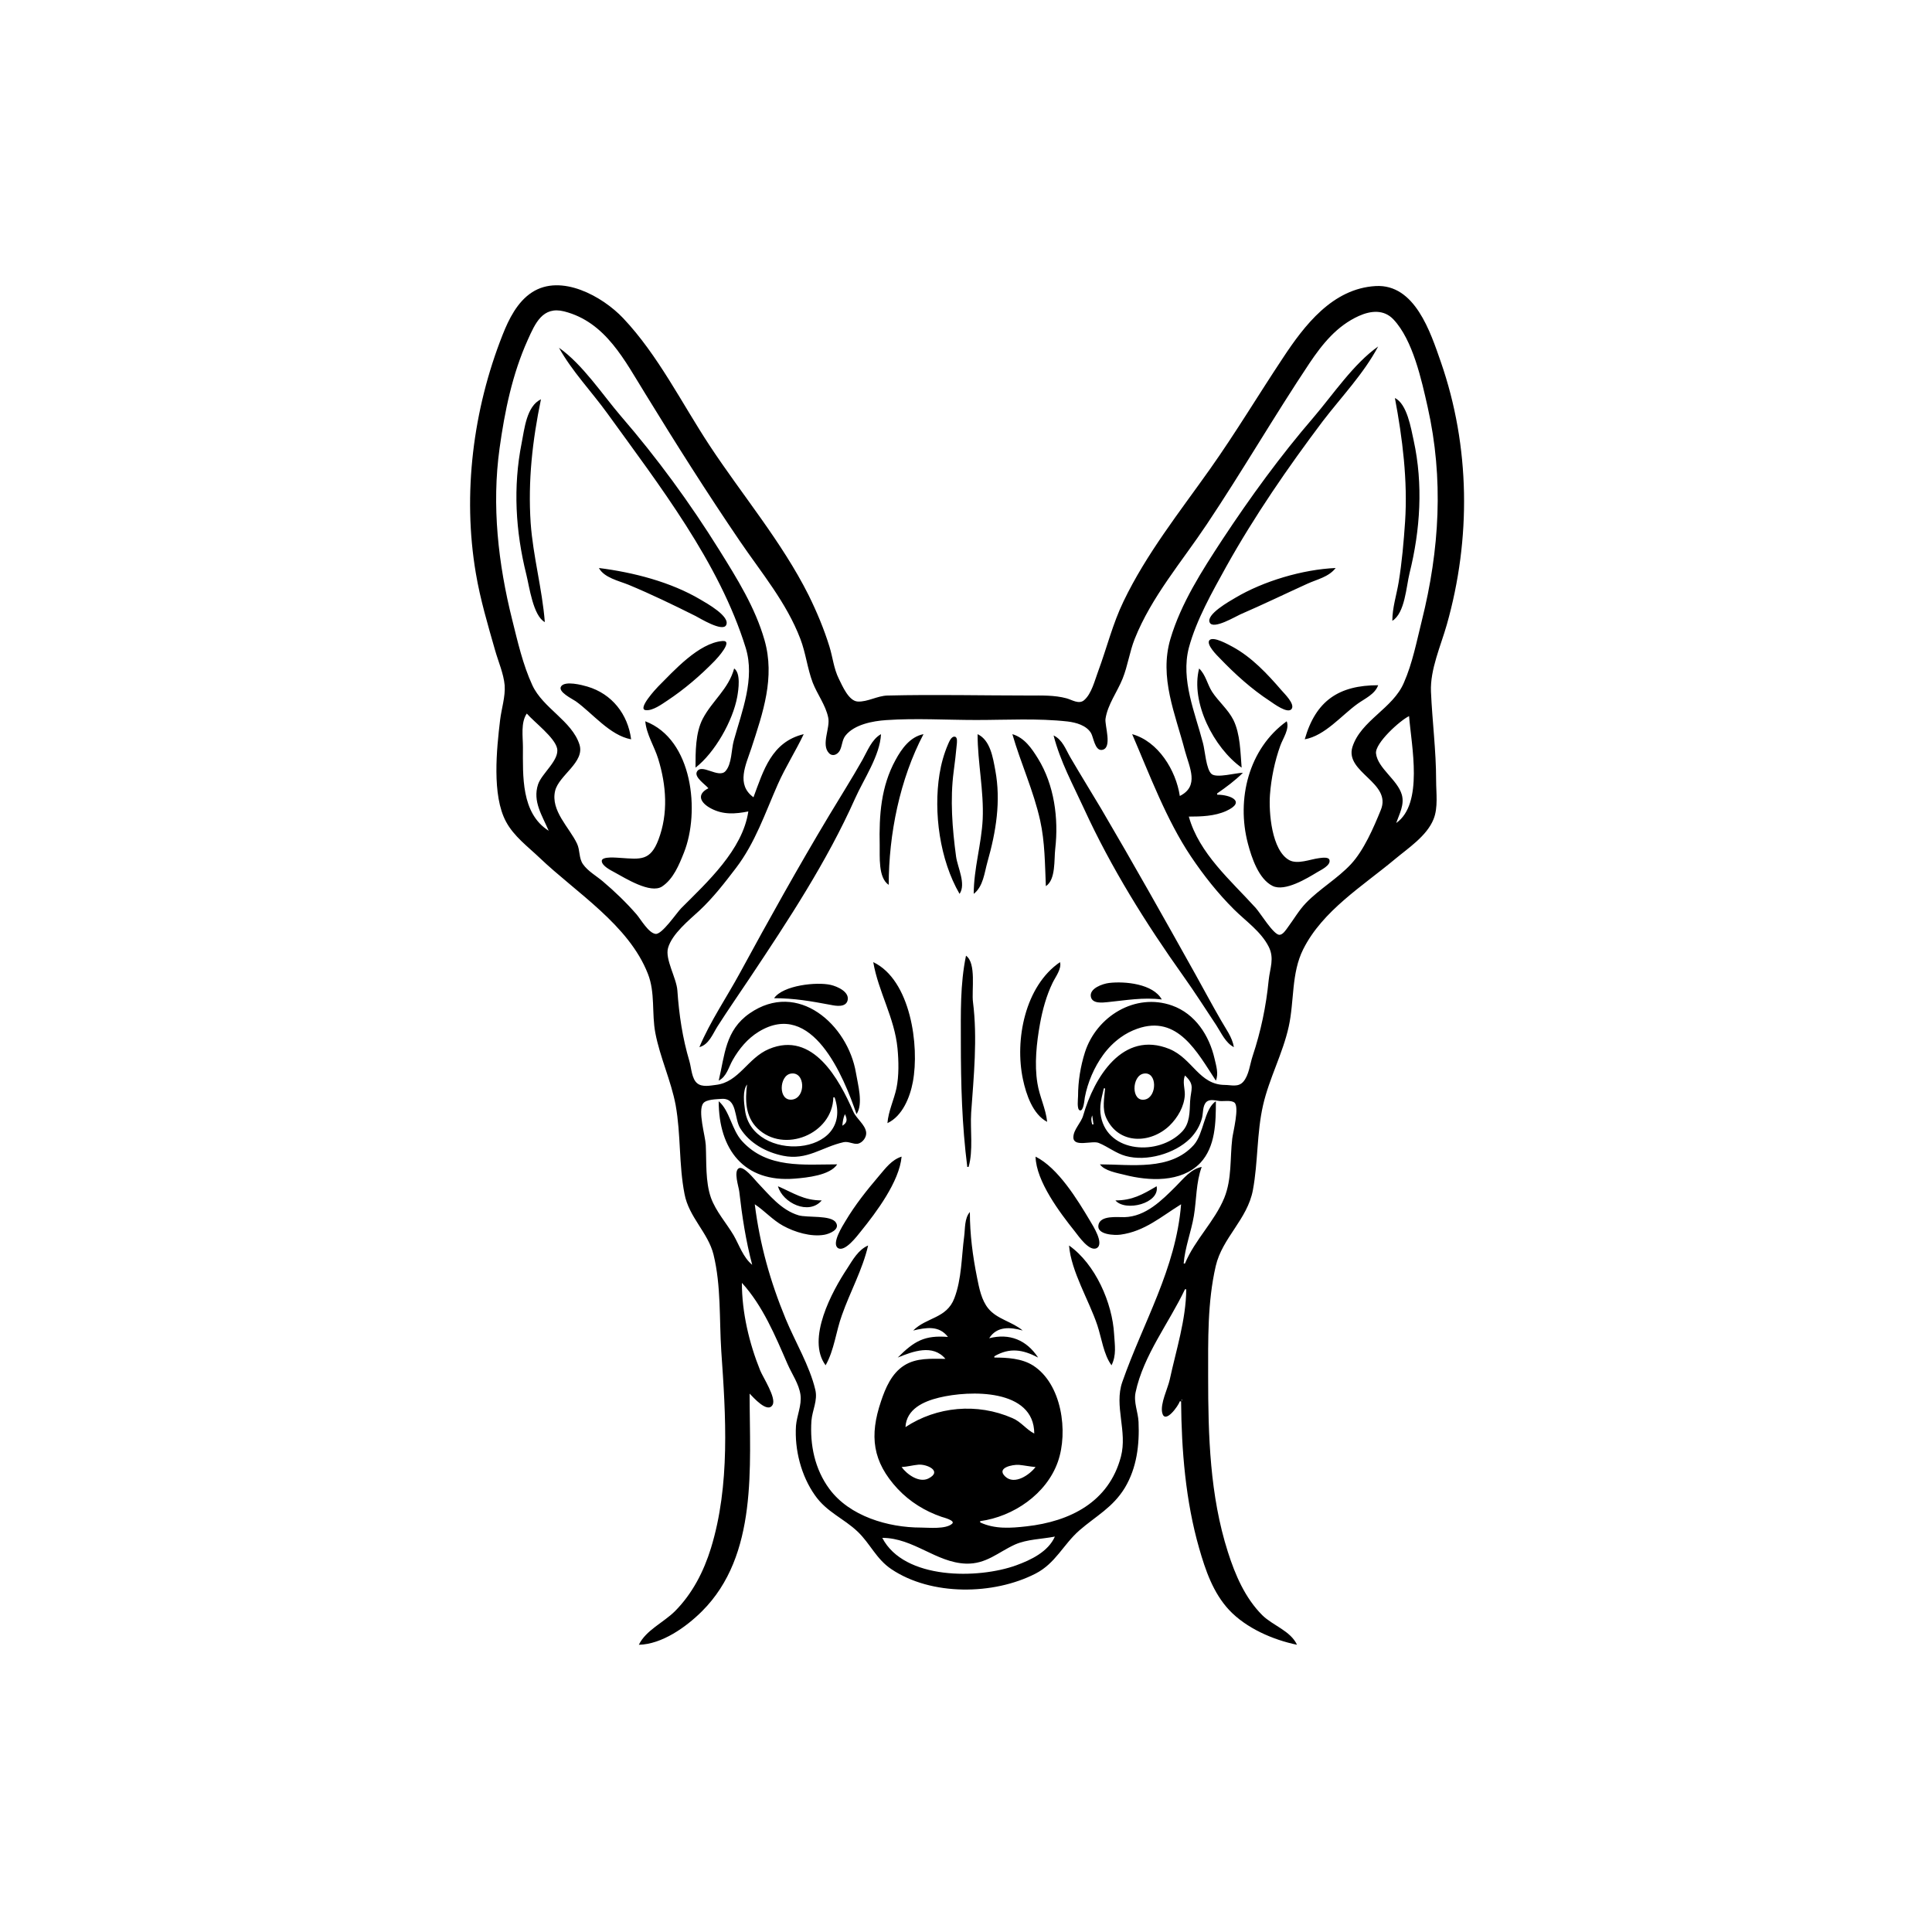 <?xml version="1.0" encoding="UTF-8"?>
<svg xmlns="http://www.w3.org/2000/svg" xmlns:xlink="http://www.w3.org/1999/xlink" width="1500pt" height="1500pt" viewBox="0 0 1500 1500" version="1.1">
<g id="surface1">
<path style=" stroke:none;fill-rule:nonzero;fill:rgb(0%,0%,0%);fill-opacity:1;" d="M 496 1277 C 513.957 1276.629 532.777 1263.18 545 1251 C 588.715 1207.426 582 1138.547 582 1082 C 584.629 1084.625 595.957 1097.777 599.867 1090.68 C 602.855 1085.258 592.371 1069.379 590.199 1064 C 581.66 1042.824 576 1019 576 996 C 592.246 1013.797 601.934 1037.188 611.426 1059 C 614.816 1066.801 620.324 1074.418 621.496 1083 C 622.57 1091 618.633 1099.137 618 1107 C 616.816 1125.516 622 1145.805 632.77 1161 C 641.938 1174.098 654.98 1178.77 665.906 1189.184 C 675.637 1198.461 680.254 1210.352 692 1218.25 C 723 1239.137 771.422 1238.484 804 1221.742 C 819.57 1213.738 825.496 1199.195 838 1188.211 C 850.898 1177 864 1170.484 873.395 1155 C 882.629 1139.516 884.742 1121.719 883.961 1104 C 883.617 1096.242 880 1088.801 881.668 1081 C 887.723 1052.242 907.707 1027 920 1001 L 921 1001 C 920.805 1024.656 913.168 1048.074 908.211 1071 C 906.684 1078.066 900.652 1089.762 902.359 1097 C 904.57 1106.047 915 1091.344 916 1088 L 917 1088 C 917.312 1126 920.48 1165.34 931 1202 C 935.926 1219.164 941.824 1236.586 954.289 1250 C 967.578 1264.117 988.215 1273.113 1007 1277 C 1001.91 1266.094 988.262 1262.141 980 1254 C 966.621 1240.605 959 1222.727 953.344 1205 C 939.316 1161.102 938 1114.637 938 1069 C 938 1040.332 937.41 1011.129 943.887 983 C 948.957 961 968.492 946.746 972.738 924 C 976.816 902.16 975.676 879.719 980.652 858 C 985.445 837.074 995.953 818 1000.574 797 C 1004.957 777.125 1002.465 755.691 1011.809 737 C 1026.863 707 1057.934 688.004 1083 667.078 C 1093.273 658.504 1107.824 649 1113 636 C 1116.676 627 1115 615.531 1115 606 C 1115 582.684 1112 560.094 1111 537 C 1110.277 519.785 1118.621 501.449 1123.289 485 C 1142.234 418.242 1141.484 346.762 1118.656 281 C 1110.617 258 1098.574 220.316 1068 222.094 C 1034.551 224.039 1012.723 252.633 995.996 278 C 977 306.594 959.359 336.035 939.574 364 C 915.941 397.406 890 430 872.258 467 C 863.902 484.27 859.316 503.059 852.68 521 C 850 528.027 847.586 538.617 841.672 543.641 C 837.648 547.059 832.273 543.309 828 542.16 C 818.598 539.629 808.641 540 799 540 C 762.371 540 725.617 539.113 689 540.016 C 681.199 540.207 673.602 545.047 666 544.68 C 658.922 544.332 654 532.48 651.27 527 C 647.332 519.098 646.555 510.344 643.973 502 C 639.73 488.27 634.172 475 627.754 462 C 607 420.688 576.367 384.477 551 346 C 529.395 313.223 510.941 275.703 483.828 247.039 C 467.828 230.125 435.684 212.203 413 227 C 401.672 234.34 395 247.812 390.203 260 C 367.27 318 359 383.574 369.434 445 C 372.859 465.402 378.762 485.145 384.422 505 C 386.918 513.762 391 523 391.816 532 C 392.48 540.785 389.328 550.281 388.285 559 C 385.598 581.477 381.789 617.453 392.902 638 C 399 649.367 409.828 657.285 419 666.039 C 447.316 693.07 488.176 718.086 503 756 C 508.836 770.664 505.898 786.805 508.805 802 C 512.465 821.133 521 839 524.574 858 C 528.703 881 527 904.227 531.461 927 C 534.863 945.055 549.746 957 553.961 974 C 559.934 998.34 558.391 1024.203 560 1049 C 563.531 1099.258 567 1153.059 551.973 1202 C 546.348 1220.176 537.535 1237.387 523.961 1251 C 515.293 1259.629 501.395 1265.762 496 1277 M 923 634 C 932.57 634 943 633.699 952 629.648 C 967.688 622.484 955.527 617 945 617 L 945 616 C 952 611.148 958.863 606.086 965 600 C 959.578 600 944.859 604.246 940.742 601 C 936.406 597.523 935.535 582.395 934 577 C 927.852 553.172 916.613 528 923 503 C 928.902 481.078 941.168 459.668 952 440 C 974 400.582 999.891 363 1027 327 C 1041.559 308 1058.699 290.227 1070 269 C 1050.887 282.465 1035 306.297 1019.871 324 C 994 354.023 970.777 386 948.996 419 C 933.277 443 916.914 468.387 908.723 496 C 899.824 526 912.527 554.273 920 583 C 923.562 596.051 931.328 610.344 916 618 C 913 598.023 899.219 575.574 879 570 C 892.527 601.395 905.57 636.527 924.672 665 C 934.438 679.559 945.578 693.637 958 706 C 967.199 715.156 978.992 723.141 985 735 C 989.602 744.062 985.988 751.652 985 761 C 983 781.316 978.961 800.641 972.516 820 C 970.449 826.207 969.715 834.664 965.352 839.773 C 961.449 844.34 956 842.363 951 842.34 C 931 842.242 926 822 908 814.453 C 871.551 799.602 849.438 836.77 841 866 C 839.445 871.699 833.363 877 833.363 883 C 833.355 891.039 847.945 885.305 853 887.352 C 860.234 890.281 866.371 895.426 874 897.512 C 890.191 902 912 895.777 923.961 884 C 928.441 879.48 931.637 874.145 933.238 868 C 934.207 864.293 933.625 858.449 936.59 855.602 C 939.309 853 943.742 854.52 947 854.828 C 950.203 855.137 955.723 854 958.395 856.027 C 962.445 859.258 957.309 879 956.715 884 C 954.891 899.402 956.508 915.258 950.547 930 C 943 948.379 927.73 962.43 920 981 L 919 981 C 919.996 968.461 924.832 956.395 926.918 944 C 929 931.562 928.547 918 933 906 C 924.539 907.637 918.828 915.172 913 921 C 902 932 889.488 944.574 873 945 C 867.539 945.121 854.363 943.395 852.832 951.004 C 851.277 958.727 865.449 959.215 870 958.57 C 888.766 956 901.434 944.609 917 935 C 913 985.121 887.57 1026.582 871.344 1073 C 864.848 1091.59 875.492 1111.238 870.266 1131 C 860.961 1166.188 830.848 1181.246 797 1185.051 C 784.738 1186.43 772.438 1187.344 761 1182 L 761 1181 C 786.688 1177.539 812.496 1160 821.301 1135 C 829.57 1111.629 824.375 1074.332 802 1060.133 C 793.352 1054.645 781.93 1054 772 1054 L 772 1053 C 784 1046.094 794 1047.719 806 1054 C 796.922 1040.281 783.797 1035 768 1039 C 774 1029.52 784.375 1030.297 794 1033 C 785.965 1026.168 774 1024.16 767.391 1016 C 762 1009.523 760.203 1000 758.602 992 C 755.191 975.07 753 958.277 753 941 C 748.715 946 749.402 953.789 748.574 960 C 746.473 975.828 746.691 993 740.934 1008 C 734.926 1023.762 719.324 1022.652 709 1033 C 718.852 1030.746 729 1028.797 736 1038 C 717.883 1036.57 709.953 1041.047 697 1054 C 708.652 1049.223 724.277 1043.355 734 1055 C 723 1055 711.602 1054.031 702 1060.133 C 692.258 1066.324 687.504 1077.504 684 1088 C 675 1114.68 677.211 1134.723 697 1156 C 706.438 1166 718 1173.184 731 1177.656 C 732.324 1178.117 741.953 1180.484 739.246 1183 C 734.367 1187.449 721 1186.027 715 1186 C 689.508 1186 659.574 1177.211 643.926 1156 C 632.598 1140.648 628.715 1121.781 630 1103 C 630.691 1094.781 635 1087.34 633 1079 C 628.613 1060.402 617.332 1041.746 610 1024 C 597.941 994.746 589.957 966.312 586 935 C 593.715 940.102 599.828 947.199 608 951.688 C 617 956.637 629.633 960.492 640 958.672 C 643.887 958 652.496 954.602 649 949.227 C 645.387 943.188 626.723 945.574 620 943.559 C 606.465 939.504 597.297 927.762 587.961 918 C 585.672 915.605 577.484 905 573.602 907.035 C 569.41 909.414 573.539 921.387 573.949 925 C 576.168 944.473 579 963 584 982 C 576.883 976.117 574 966.738 569.547 959 C 563.816 949.367 555.914 940.664 552 930 C 547.551 917.34 548.605 902.266 547.961 889 C 547.613 881.816 541.57 862.453 546 856.59 C 548.398 853.469 556.414 853.469 560 853.176 C 572.691 852.137 569.812 868.129 574.715 876 C 581.977 887.66 594.824 894.637 608 897.336 C 626.598 901.141 638 890.594 655 886.777 C 658.973 886 662.262 888.516 665.996 888 C 669.805 887.207 672.992 882.801 672.473 879 C 671.625 873 664.895 868.582 662.469 863 C 651.535 838 631.18 800.078 597 814.465 C 580.426 821.441 573.781 840.16 556 842.285 C 551.52 842.82 545.324 844.234 541.418 841.141 C 537 837.707 536.762 829 535.277 824 C 529.879 805.797 527.234 788 525.91 769 C 525.23 759.312 516.191 744.762 518.668 736 C 521.758 725.062 535 714.375 543 707 C 553.68 697 562.512 685.574 571.348 674 C 586.414 654.25 593.949 631.426 603.863 609 C 609.785 595.598 617.73 583.23 624 570 C 599 576 592.719 598.289 585 619 C 571.371 609.168 579 594 583.328 581 C 592.379 553.238 601.863 526.059 593.574 497 C 586.348 471.68 572.223 449.152 558.426 427 C 535.691 390.504 510.184 355.598 482 323 C 467.445 306 452.422 283 434 270 C 444 288.102 459.426 304.172 471.574 321 C 511.605 376.438 558.504 436.781 578.973 503 C 586.348 527 576 552.203 569.711 575 C 567.754 582 568.258 593.117 563.297 598.68 C 557.891 604.75 544.465 592.184 541 599.32 C 539 603.527 547.723 609.176 550 612 C 540.566 616.746 543.672 623.258 552 627.672 C 561.48 632.703 570.902 632 581 630 C 576.602 659.789 549 685 529 705 C 525.359 708.641 514 725.699 508.988 725.078 C 503.559 724.41 497.645 714 494.281 710 C 486.211 700.723 477.387 692.215 468 684.273 C 462.98 680.031 456.477 676.418 452.652 671 C 449.27 666.184 450.473 660.191 448 655 C 442 642.324 427.352 629.434 431 614 C 433.977 601.762 454.293 591.809 449.879 578 C 444 559.68 421.52 549.789 413.309 532 C 405.922 516 401.887 498.039 397.629 481 C 386.777 437.617 381.691 392.461 387.871 348 C 391.852 319.352 397.75 290.5 409.695 264 C 415.496 251.133 421.242 237.527 438 241.762 C 470.367 250 485 280 501.188 306 C 524.797 344.531 548.922 382.641 574.344 420 C 591.184 444.746 610.559 467.715 621.387 496 C 625.621 507.055 626.832 519 631 530 C 634.559 539.129 640.984 547.371 643 557 C 644.836 565.008 637.297 578 643.562 584.668 C 646.316 587.598 650 586 651.859 583 C 654 579.199 653.645 574.598 656.434 571.094 C 663.324 562.441 677.605 559.801 688 559.09 C 711 557.504 734.836 559 758 559 C 781.531 559 805.605 557.547 829 560.172 C 835.566 561 843.305 563.129 846.996 569.016 C 848.984 572.191 850 583.035 855.562 582.23 C 864 581 857.512 563.02 858.324 558 C 860 547 867.406 537.254 871.547 527 C 875.598 517 876.988 506.062 881 496 C 894 463.363 917.676 436 937 407 C 964.41 366 989.254 323.121 1016.668 282 C 1026.746 267 1038 253 1055 245.312 C 1064.297 241.156 1074.426 240.086 1081.895 248.02 C 1096.973 264.031 1103.703 295.051 1108.426 316 C 1120.965 371.664 1117.668 426.82 1103.871 482 C 1099.891 498 1096.609 515 1090 530 C 1081.504 550.137 1056.551 559.316 1050 580 C 1043.969 599.785 1080.996 607.652 1072 629 C 1066.48 642.578 1058.902 660.168 1048.824 671 C 1038.375 682.16 1024.684 690 1014 701.004 C 1008.484 706.754 1004.582 713.625 999.844 720 C 998.402 722 996 725.793 993.312 725.793 C 988.758 725.793 978.312 708.566 975 705 C 955.668 683.602 931 662.742 923 634 M 1083 309 C 1088.898 340.301 1093 373.098 1090.91 405 C 1089.84 420.613 1088.473 436.539 1085.922 452 C 1084.254 462.07 1081 471.746 1081 482 C 1090.832 476 1091.805 455.324 1094.371 445 C 1102.742 411.363 1105 376 1097.574 342 C 1095.457 332.41 1092.48 313.672 1083 309 M 423 483 C 420.961 457.156 413.867 432 412 406 C 409.844 373.18 413.371 342.117 420 310 C 408.762 315.367 407.184 333.082 405 344 C 398.219 378 400.266 412.559 408.629 446 C 411 455.531 413.902 478.105 423 483 M 465 441 C 469 448.512 480.535 451 488 454.012 C 505.57 461.324 522.98 469.738 540 478.246 C 543.395 480 560.871 490.793 563.746 485.395 C 567.352 478.625 548.234 468.121 544 465.605 C 520.773 451.785 491.656 444.371 465 441 M 1037 441 C 1011.5 442.098 980.84 451.168 959 464.199 C 954.895 466.648 936 477.09 939.258 483.395 C 942 489.051 959.461 478.531 963 477 C 980.473 469.445 997.668 461.113 1015 453.23 C 1022.75 449.703 1031.578 448.02 1037 441 M 939 497.066 C 936.234 500.359 945 509 947 511 C 958.879 523.402 971.695 535 986 544.332 C 988.613 546.066 999.953 554.668 1002.863 550.355 C 1005.461 546.508 997.18 538.539 995 536 C 984 523.242 971.922 510.297 957 502.18 C 954 500.621 942 493.688 939 497.066 M 560.941 497.676 C 542.449 499.18 523 521 511 533 C 509.496 534.512 494.547 550.586 501.32 551.355 C 506.715 552 513.801 546.773 518 544 C 531.418 535.125 543.77 524.504 554.984 513 C 556.676 511.27 569.809 497 560.941 497.676 M 570 519 C 565.609 535.051 553 544 545.633 558 C 539.883 569 540 584 540 596 C 555 584.414 569 559.605 572.387 541 C 573.398 535.266 575.258 522.715 570 519 M 931 519 C 924.195 545.309 942.48 580.715 964 596 C 963 584.062 963 570 957.621 559 C 953.453 550.719 946 544.684 941 537 C 937.301 531.168 936.168 524 931 519 M 490 574 C 487.488 554.547 475.184 538.699 456 533.043 C 451.742 531.785 439 528.477 435.754 532.738 C 432.512 537 444.555 542.715 447 544.438 C 460 553.719 473.523 571.027 490 574 M 1013 574 C 1028.762 571.188 1041.5 555.402 1054 546.43 C 1059.762 542.289 1067.504 539.027 1070 532 C 1039.543 532 1021.52 544 1013 574 M 409 554 C 414.895 560.75 430.684 572.574 432.523 581.004 C 434.523 590.164 420.574 600.473 417.75 609 C 413.371 622.219 421 633.191 426 645 C 404.469 631.422 406 602.312 406 580 C 406 572 404.188 561 409 554 M 1094 556 C 1095.824 579.113 1105.395 624 1084 639 C 1086.422 632 1090.574 624.789 1088.363 617 C 1085 605.324 1069.719 596.566 1068.336 585 C 1067.375 577 1087.188 559.176 1094 556 M 501 560 C 501.891 570.195 507.977 579.32 510.977 589 C 517.359 609.609 518.965 631.551 511.188 652 C 504.926 668.461 497.316 667.137 482 666.09 C 479.578 666 467.207 664.578 467.207 668.418 C 467.207 672.23 474.199 675.684 477 677.207 C 485.395 681.773 505 694.16 514 688.297 C 522.809 682.48 527.258 671.395 531 662 C 543.602 630.375 537.969 574.016 501 560 M 999 560 C 969.367 581.305 959.809 620.594 968.883 655 C 971.738 665.824 977.207 682.465 988 687.82 C 997.621 692.594 1015 681.805 1023 677 C 1025.648 675.406 1033.43 671.789 1032.168 667.602 C 1031.402 665.051 1025.844 666.062 1024 666.285 C 1017.289 667.109 1007.496 671.309 1001 667.82 C 987.25 660.281 985 630.59 986 617 C 986.961 604.266 989.691 591 994 579 C 996 573.359 1001.344 566.016 999 560 M 543 813 C 550.348 811 553.246 803.012 557 797 C 565.188 784.156 573.902 771.648 582.332 759 C 612 714.477 642 669.008 663.859 620 C 670.539 605.016 683.242 586.578 684 570 C 676.797 574 673.438 583.164 669.574 590 C 661.355 604.551 652.398 618.672 643.801 633 C 619.75 673.086 596.969 714 574.691 755 C 564.289 774.184 551.391 793 543 813 M 690 687 C 690 647.785 698.598 605 717 570 C 706.664 572 700 581.324 695.312 590 C 683.934 610.715 682.496 633.039 682.984 656 C 683.172 664.766 681.66 681.488 690 687 M 759 570 C 759 592.078 763.934 613.828 762.961 636 C 762 655.52 756 674.379 756 694 C 763.469 688.137 764.258 677.629 766.711 669 C 773.309 645.781 777.219 622.004 772.738 598 C 770.91 588.199 768.891 574.656 759 570 M 786 570 C 792.48 592.496 802.473 614 807.574 637 C 811.289 653.805 811.266 671 812 688 C 819.82 683 818.293 667.305 819.285 659 C 822 635.48 818.531 609.41 805.934 589 C 800.988 581 795.43 572.793 786 570 M 745 694 C 750.238 686.328 743.422 673.395 742.289 665 C 739.371 643.355 737.562 620.719 740.426 599 C 741.34 592.039 742.207 585 742.828 578 C 742.957 576.562 743.562 572.359 741.441 572 C 738.629 571.344 736.824 576.129 736 578 C 732.867 585.293 730.699 593.16 729.438 601 C 724.637 630.82 729.684 667.656 745 694 M 818 571 C 823.32 591.551 832.891 608.828 841.691 628 C 862.711 673.773 889.672 717.012 918.859 758 C 927.695 770.41 935.91 783.309 944.332 796 C 948.242 802 951.492 809.695 958 813 C 956.629 805.043 951.805 799 947.871 792 C 941 780.098 934.547 768 927.859 756 C 903.941 713.129 879.875 670.336 855 628 C 847 614.594 838.852 601.426 831 588 C 827.336 581.699 824.941 574.309 818 571 M 750 742 C 745.395 764.328 746 786.293 746 809 C 746 841.82 746.863 873.453 751 906 L 752 906 C 755.723 893.402 753.188 877.172 754 864 C 756 835.789 759 806.168 755.426 778 C 754.25 769.051 758.188 747.762 750 742 M 678 747 C 681.938 770 694.555 790.176 696.828 814 C 697.766 823.77 698 835.398 695.984 845 C 694 854.129 689.77 862.594 689 872 C 700.59 866.594 706.504 852 708.738 840 C 714 812 706.992 760.797 678 747 M 823 747 C 795.797 765.578 787.707 807.406 794.211 838 C 796.688 849.648 801.828 865.156 813 871 C 812 860.762 807 851.188 805.438 841 C 803 826.297 804.797 809.543 807.426 795 C 809.398 784.066 812.41 773.02 817.258 763 C 819.473 758.426 824.414 752.156 823 747 M 902 776 C 895.34 763.824 873.309 761.688 861 763.184 C 856.211 763.766 845.523 767.359 846.973 774 C 848.18 779.441 855.973 778.449 860 778.047 C 874.379 776.602 887.5 774.168 902 776 M 601 775 C 616.555 775 629.797 777.336 645 780.195 C 649 781 656.359 782.277 657.996 777 C 660 770.109 650 765.832 645 764.68 C 633.969 762.148 607.898 765 601 775 M 944 839 C 946.25 833.637 944.23 827.438 942.988 822 C 938.875 804 928 787.094 910 780.699 C 881.324 770.539 851.262 789.176 842.344 817 C 838.871 828 837 839.625 837 851 C 836.996 853 835.879 861.426 838.375 862.078 C 841.344 863 841.953 853.633 842.262 852 C 844.441 840.43 849.551 828.504 856.488 819 C 860.324 813.75 864.738 809.312 870 805.488 C 873.957 802.613 878.391 800.332 883 798.699 C 914.449 787.57 929.594 817.156 944 839 M 558 839 C 564.211 835.824 565.605 828.727 568.871 823 C 573.855 814.273 580.371 806.359 589 801.07 C 630.527 775.598 655 835.766 665 865 C 670.422 857.062 666 841.832 664.566 833 C 658.273 795.562 619.523 760.789 582 786.773 C 563 800 562.781 819 558 839 M 614 833.543 C 625.285 831.656 625.852 852.395 615 853.727 C 604 855.066 604.816 835.082 614 833.543 M 888 833.543 C 898.664 831.777 898.434 851.668 888.996 853.664 C 878 856 878.527 835.109 888 833.543 M 920 835 C 928 842.426 924.578 845.496 924 855 C 923.574 863.355 923.945 872.188 917.672 878.699 C 899.613 897.441 860.434 895.301 854.809 867 C 853.234 859.09 855.25 852.633 857 845 L 858 845 C 857.398 852.637 855.551 860.711 858.914 868 C 868.445 888.652 893 888.203 907.961 874 C 914.383 867.723 919.449 859.09 919.895 850 C 920 845 917.949 840 920 835 M 580 842 C 578.469 854.121 578.629 866.742 588 876 C 608.59 896 646.41 880.445 647 852 L 648 852 C 663.695 898.363 584 903.207 578.426 862 C 577.641 856.242 576.379 846.781 580 842 M 558 855 C 558 892.246 577.52 918.258 617 915.086 C 626.402 914.328 644.375 912.582 650 904 C 623.945 904.016 595.855 907.488 576.176 886 C 568 877.109 566.664 862.445 558 855 M 854 904 C 857.434 909.02 867.289 910.672 873 912.105 C 891.934 917 917 918.316 931.816 903 C 943.781 890.344 944 871.238 944 855 C 934.812 861.07 934.695 880.215 926.816 889 C 908.613 909.238 878.184 904 854 904 M 656 865 C 657.918 869.074 658 871.531 654 874 C 654.25 871 654.625 868 656 865 M 848 866 L 849 873 L 848 873 C 847.219 870.32 846.934 868.586 848 866 M 700 898 C 692.195 900.492 687.555 907 682.422 913 C 672.996 924.062 663.902 935.477 656.453 948 C 654.418 951.422 645.305 965.48 650.605 969 C 656 972.391 665.68 959.348 668.387 956 C 680.27 941.32 698.312 917.316 700 898 M 804 898 C 804.449 917.145 822.918 941.562 834.449 956 C 837.262 959.52 845.746 972.117 851.551 969 C 857.508 965.527 848.512 951.555 846.395 948 C 836.598 931.531 821.531 906.734 804 898 M 604 921 C 607.664 934.051 628 943.789 638 932 C 624 932 616.367 926.328 604 921 M 898 921 C 886.961 927.512 878.988 932 866 932 C 873.77 941.031 900.68 934.355 898 921 M 641 1060 C 647.773 1048.086 649 1033.801 653.691 1021 C 660 1003 669.699 985.762 674 967 C 666.305 970.328 662 978.277 657.668 985 C 646.203 1002.277 625.812 1039.613 641 1060 M 830 967 C 831.652 987.23 845.527 1009.582 852 1029 C 855.195 1038.59 856.934 1052 863 1060 C 866.918 1052 865.508 1044.5 865 1036 C 863.676 1011.551 850.402 981.371 830 967 M 803 1113 C 796.742 1109.832 792.73 1103.812 786 1101 C 758.555 1089 727.273 1092 703 1108 C 703.727 1094 716.961 1088.07 729 1085.129 C 753 1079.262 802.902 1078.121 803 1113 M 917.668 1086.668 C 917.723 1086.723 917.777 1087.777 917.332 1087.332 C 917.277 1087.277 917.223 1086.223 917.668 1086.668 M 700 1139 C 704.422 1138.809 708.613 1137.559 713 1137.176 C 719.551 1136.598 731.895 1142.164 720.98 1147.82 C 713.617 1151.637 704 1144.598 700 1139 M 804 1139 C 799.383 1145.02 787.695 1153.258 780.434 1146.348 C 773.211 1139.473 786.324 1137 791 1137.301 C 795.352 1137.715 799.641 1138.656 804 1139 M 819 1193 C 813.848 1204.711 800.488 1211.137 789 1215.305 C 759.539 1226 701.949 1226.676 685 1194 C 709.254 1194.016 726.727 1213.207 750 1214 C 765.688 1214.465 774.824 1205.23 788 1199.188 C 797.492 1195 808.863 1195 819 1193 "/>
</g>
</svg>
